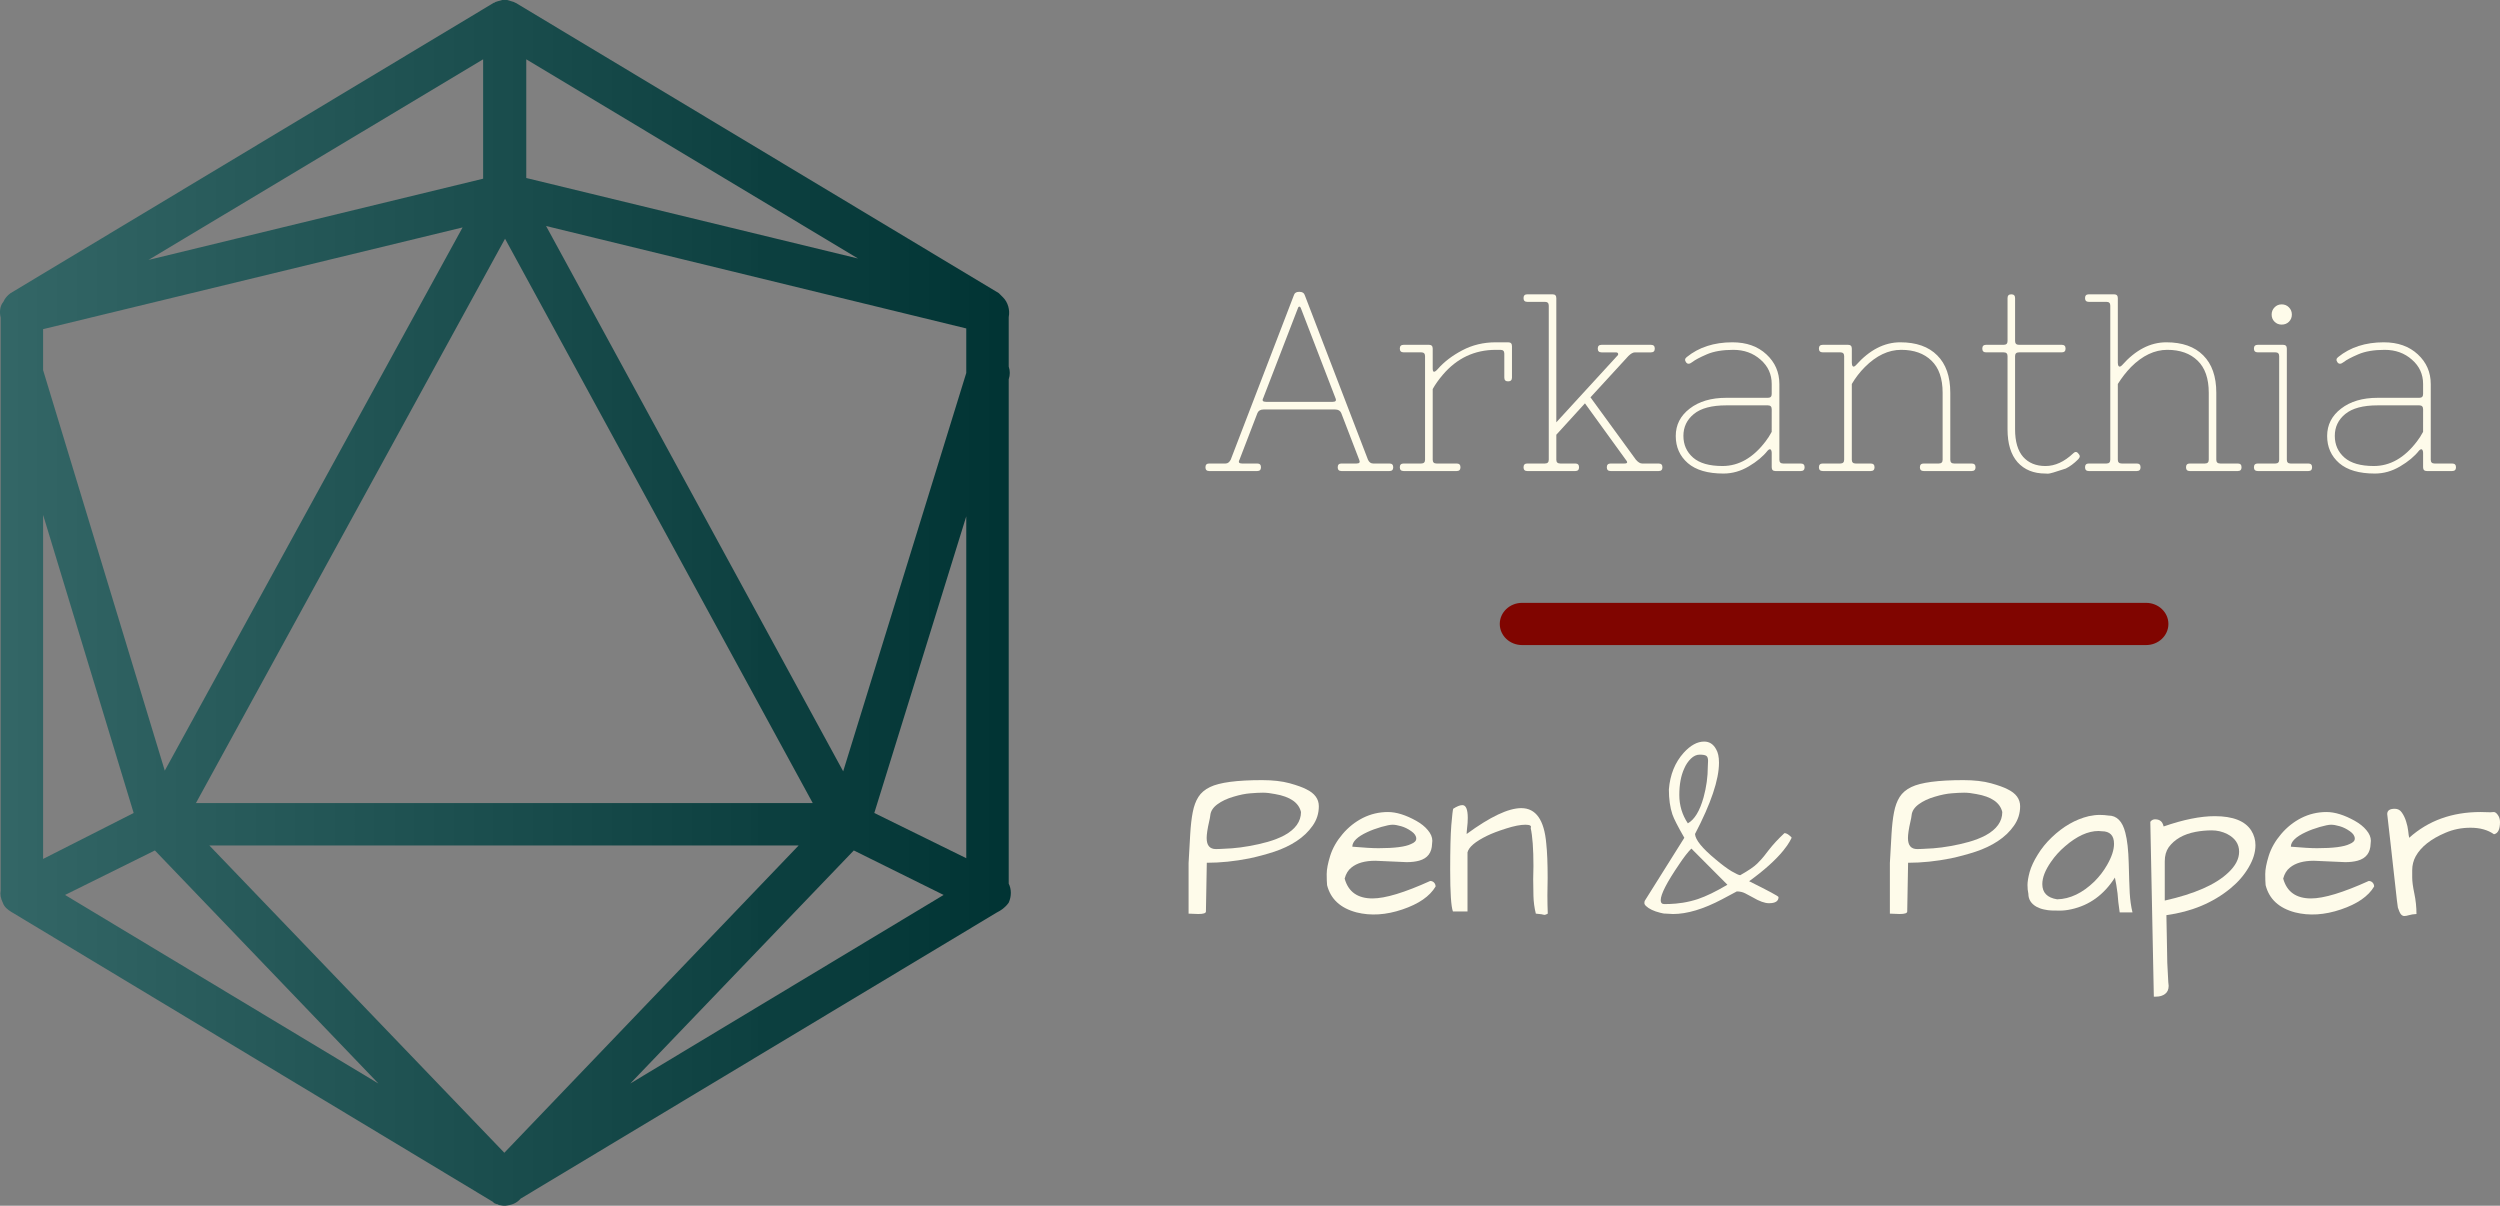 <?xml version="1.0" encoding="UTF-8" standalone="no"?>
<svg
   width="414.689"
   zoomAndPan="magnify"
   viewBox="0 0 311.017 150"
   height="200"
   preserveAspectRatio="xMidYMid meet"
   version="1.0"
   id="svg316"
   sodipodi:docname="full_logo_dark_mode.svg"
   inkscape:version="1.1.2 (0a00cf5339, 2022-02-04)"
   xmlns:inkscape="http://www.inkscape.org/namespaces/inkscape"
   xmlns:sodipodi="http://sodipodi.sourceforge.net/DTD/sodipodi-0.dtd"
   xmlns="http://www.w3.org/2000/svg"
   xmlns:svg="http://www.w3.org/2000/svg">
  <rect x="0" y="0" width="311.017" height="150" fill="#808080" stroke="none"/>
  <sodipodi:namedview
     id="namedview318"
     pagecolor="#ffffff"
     bordercolor="#999999"
     borderopacity="1"
     inkscape:pageshadow="0"
     inkscape:pageopacity="0"
     inkscape:pagecheckerboard="0"
     showgrid="false"
     inkscape:zoom="0.32"
     inkscape:cx="265.625"
     inkscape:cy="175"
     inkscape:window-width="951"
     inkscape:window-height="1045"
     inkscape:window-x="5"
     inkscape:window-y="28"
     inkscape:window-maximized="1"
     inkscape:current-layer="svg316"
     fit-margin-top="0"
     fit-margin-left="0"
     fit-margin-right="0"
     fit-margin-bottom="0" />
  <defs
     id="defs144">
    <g
       id="g2" />
    <clipPath
       id="b389d67584">
      <path
         d="m 212,195.898 h 84 v 5.25 h -84 z m 0,0"
         clip-rule="nonzero"
         id="path4" />
    </clipPath>
    <clipPath
       id="05443dafa0">
      <path
         d="M 25.816,120.898 H 151.816 v 150 H 25.816 Z m 0,0"
         clip-rule="nonzero"
         id="path7" />
    </clipPath>
    <clipPath
       id="23fe9b21cd">
      <path
         d="m 88.684,270.898 h -0.086 c -0.176,0 -0.441,-0.09 -0.617,-0.09 l -0.086,-0.086 c -0.176,0 -0.352,-0.09 -0.531,-0.176 0,-0.09 -0.086,-0.09 -0.176,-0.176 L 27.348,234.344 c -0.441,-0.266 -0.883,-0.617 -1.059,-1.145 -0.262,-0.527 -0.352,-1.055 -0.262,-1.492 v -71.266 c -0.176,-0.793 -0.09,-1.496 0.352,-2.023 0.176,-0.438 0.527,-0.789 0.879,-1.051 L 87.363,121.25 c 0.09,0 0.09,0 0.18,-0.09 0.262,-0.086 0.527,-0.176 0.879,-0.262 h 0.617 c 0.262,0.086 0.613,0.176 0.879,0.262 0.086,0.09 0.086,0.09 0.176,0.09 l 60.105,36.117 c 0.176,0.176 0.352,0.352 0.527,0.527 0.617,0.613 0.883,1.578 0.707,2.457 v 6.152 c 0.176,0.527 0.176,1.055 0,1.582 v 62.742 c 0.352,0.703 0.352,1.582 0,2.371 -0.441,0.617 -0.969,0.969 -1.496,1.23 l -59.227,35.59 c -0.531,0.613 -1.145,0.789 -1.852,0.879 z M 86.047,143.129 v -14.852 l -41.629,24.957 z m 5.367,-14.852 v 14.766 L 132.688,153.059 Z M 88.684,264.309 125.297,226.082 H 51.988 Z m 43.477,-37.609 -27.809,28.996 38.984,-23.461 z m -59.141,28.996 -27.809,-28.996 -11.176,5.535 z m 57.82,-38.84 15.312,-49.559 v -5.539 L 93.879,149.016 Z m 15.312,-31.723 -11.441,36.906 11.441,5.625 z M 42.57,222.039 31.305,184.957 v 42.797 z m -11.266,-55.094 15.137,49.824 37.051,-67.578 -52.188,12.656 z m 95.75,53.863 -38.281,-70.211 -38.457,70.211 z m 0,0"
         clip-rule="nonzero"
         id="path10" />
    </clipPath>
    <linearGradient
       x1="138"
       gradientTransform="matrix(0.088,0,0,0.088,13.705,120.898)"
       y1="853.335"
       x2="1569"
       gradientUnits="userSpaceOnUse"
       y2="853.335"
       id="474cfb4da2">
      <stop
         stop-opacity="1"
         stop-color="rgb(20%, 39.999%, 39.999%)"
         offset="0"
         id="stop13" />
      <stop
         stop-opacity="1"
         stop-color="rgb(19.85%, 39.85%, 39.85%)"
         offset="0.016"
         id="stop15" />
      <stop
         stop-opacity="1"
         stop-color="rgb(19.543%, 39.543%, 39.543%)"
         offset="0.031"
         id="stop17" />
      <stop
         stop-opacity="1"
         stop-color="rgb(19.231%, 39.23%, 39.23%)"
         offset="0.047"
         id="stop19" />
      <stop
         stop-opacity="1"
         stop-color="rgb(18.916%, 38.918%, 38.918%)"
         offset="0.062"
         id="stop21" />
      <stop
         stop-opacity="1"
         stop-color="rgb(18.604%, 38.603%, 38.603%)"
         offset="0.078"
         id="stop23" />
      <stop
         stop-opacity="1"
         stop-color="rgb(18.291%, 38.29%, 38.29%)"
         offset="0.094"
         id="stop25" />
      <stop
         stop-opacity="1"
         stop-color="rgb(17.978%, 37.978%, 37.978%)"
         offset="0.109"
         id="stop27" />
      <stop
         stop-opacity="1"
         stop-color="rgb(17.665%, 37.665%, 37.665%)"
         offset="0.125"
         id="stop29" />
      <stop
         stop-opacity="1"
         stop-color="rgb(17.352%, 37.352%, 37.352%)"
         offset="0.141"
         id="stop31" />
      <stop
         stop-opacity="1"
         stop-color="rgb(17.039%, 37.039%, 37.039%)"
         offset="0.156"
         id="stop33" />
      <stop
         stop-opacity="1"
         stop-color="rgb(16.725%, 36.726%, 36.726%)"
         offset="0.172"
         id="stop35" />
      <stop
         stop-opacity="1"
         stop-color="rgb(16.412%, 36.414%, 36.414%)"
         offset="0.188"
         id="stop37" />
      <stop
         stop-opacity="1"
         stop-color="rgb(16.1%, 36.099%, 36.099%)"
         offset="0.203"
         id="stop39" />
      <stop
         stop-opacity="1"
         stop-color="rgb(15.787%, 35.786%, 35.786%)"
         offset="0.219"
         id="stop41" />
      <stop
         stop-opacity="1"
         stop-color="rgb(15.474%, 35.474%, 35.474%)"
         offset="0.234"
         id="stop43" />
      <stop
         stop-opacity="1"
         stop-color="rgb(15.161%, 35.161%, 35.161%)"
         offset="0.25"
         id="stop45" />
      <stop
         stop-opacity="1"
         stop-color="rgb(14.848%, 34.848%, 34.848%)"
         offset="0.266"
         id="stop47" />
      <stop
         stop-opacity="1"
         stop-color="rgb(14.536%, 34.535%, 34.535%)"
         offset="0.281"
         id="stop49" />
      <stop
         stop-opacity="1"
         stop-color="rgb(14.221%, 34.222%, 34.222%)"
         offset="0.297"
         id="stop51" />
      <stop
         stop-opacity="1"
         stop-color="rgb(13.908%, 33.908%, 33.908%)"
         offset="0.312"
         id="stop53" />
      <stop
         stop-opacity="1"
         stop-color="rgb(13.596%, 33.595%, 33.595%)"
         offset="0.328"
         id="stop55" />
      <stop
         stop-opacity="1"
         stop-color="rgb(13.283%, 33.282%, 33.282%)"
         offset="0.344"
         id="stop57" />
      <stop
         stop-opacity="1"
         stop-color="rgb(12.97%, 32.97%, 32.97%)"
         offset="0.359"
         id="stop59" />
      <stop
         stop-opacity="1"
         stop-color="rgb(12.657%, 32.657%, 32.657%)"
         offset="0.375"
         id="stop61" />
      <stop
         stop-opacity="1"
         stop-color="rgb(12.344%, 32.344%, 32.344%)"
         offset="0.391"
         id="stop63" />
      <stop
         stop-opacity="1"
         stop-color="rgb(12.03%, 32.031%, 32.031%)"
         offset="0.406"
         id="stop65" />
      <stop
         stop-opacity="1"
         stop-color="rgb(11.717%, 31.718%, 31.718%)"
         offset="0.422"
         id="stop67" />
      <stop
         stop-opacity="1"
         stop-color="rgb(11.404%, 31.404%, 31.404%)"
         offset="0.438"
         id="stop69" />
      <stop
         stop-opacity="1"
         stop-color="rgb(11.092%, 31.091%, 31.091%)"
         offset="0.453"
         id="stop71" />
      <stop
         stop-opacity="1"
         stop-color="rgb(10.779%, 30.779%, 30.779%)"
         offset="0.469"
         id="stop73" />
      <stop
         stop-opacity="1"
         stop-color="rgb(10.466%, 30.466%, 30.466%)"
         offset="0.484"
         id="stop75" />
      <stop
         stop-opacity="1"
         stop-color="rgb(10.153%, 30.153%, 30.153%)"
         offset="0.5"
         id="stop77" />
      <stop
         stop-opacity="1"
         stop-color="rgb(9.84%, 29.84%, 29.84%)"
         offset="0.516"
         id="stop79" />
      <stop
         stop-opacity="1"
         stop-color="rgb(9.526%, 29.527%, 29.527%)"
         offset="0.531"
         id="stop81" />
      <stop
         stop-opacity="1"
         stop-color="rgb(9.213%, 29.213%, 29.213%)"
         offset="0.547"
         id="stop83" />
      <stop
         stop-opacity="1"
         stop-color="rgb(8.9%, 28.9%, 28.9%)"
         offset="0.562"
         id="stop85" />
      <stop
         stop-opacity="1"
         stop-color="rgb(8.588%, 28.587%, 28.587%)"
         offset="0.578"
         id="stop87" />
      <stop
         stop-opacity="1"
         stop-color="rgb(8.275%, 28.275%, 28.275%)"
         offset="0.594"
         id="stop89" />
      <stop
         stop-opacity="1"
         stop-color="rgb(7.962%, 27.962%, 27.962%)"
         offset="0.609"
         id="stop91" />
      <stop
         stop-opacity="1"
         stop-color="rgb(7.649%, 27.649%, 27.649%)"
         offset="0.625"
         id="stop93" />
      <stop
         stop-opacity="1"
         stop-color="rgb(7.335%, 27.336%, 27.336%)"
         offset="0.641"
         id="stop95" />
      <stop
         stop-opacity="1"
         stop-color="rgb(7.022%, 27.023%, 27.023%)"
         offset="0.656"
         id="stop97" />
      <stop
         stop-opacity="1"
         stop-color="rgb(6.709%, 26.709%, 26.709%)"
         offset="0.672"
         id="stop99" />
      <stop
         stop-opacity="1"
         stop-color="rgb(6.396%, 26.396%, 26.396%)"
         offset="0.688"
         id="stop101" />
      <stop
         stop-opacity="1"
         stop-color="rgb(6.084%, 26.083%, 26.083%)"
         offset="0.703"
         id="stop103" />
      <stop
         stop-opacity="1"
         stop-color="rgb(5.771%, 25.771%, 25.771%)"
         offset="0.719"
         id="stop105" />
      <stop
         stop-opacity="1"
         stop-color="rgb(5.458%, 25.458%, 25.458%)"
         offset="0.734"
         id="stop107" />
      <stop
         stop-opacity="1"
         stop-color="rgb(5.145%, 25.145%, 25.145%)"
         offset="0.75"
         id="stop109" />
      <stop
         stop-opacity="1"
         stop-color="rgb(4.831%, 24.832%, 24.832%)"
         offset="0.75"
         id="stop111" />
      <stop
         stop-opacity="1"
         stop-color="rgb(4.518%, 24.518%, 24.518%)"
         offset="0.781"
         id="stop113" />
      <stop
         stop-opacity="1"
         stop-color="rgb(4.205%, 24.205%, 24.205%)"
         offset="0.797"
         id="stop115" />
      <stop
         stop-opacity="1"
         stop-color="rgb(3.893%, 23.892%, 23.892%)"
         offset="0.812"
         id="stop117" />
      <stop
         stop-opacity="1"
         stop-color="rgb(3.58%, 23.579%, 23.579%)"
         offset="0.828"
         id="stop119" />
      <stop
         stop-opacity="1"
         stop-color="rgb(3.267%, 23.267%, 23.267%)"
         offset="0.844"
         id="stop121" />
      <stop
         stop-opacity="1"
         stop-color="rgb(2.954%, 22.954%, 22.954%)"
         offset="0.859"
         id="stop123" />
      <stop
         stop-opacity="1"
         stop-color="rgb(2.64%, 22.641%, 22.641%)"
         offset="0.875"
         id="stop125" />
      <stop
         stop-opacity="1"
         stop-color="rgb(2.327%, 22.328%, 22.328%)"
         offset="0.891"
         id="stop127" />
      <stop
         stop-opacity="1"
         stop-color="rgb(2.014%, 22.014%, 22.014%)"
         offset="0.906"
         id="stop129" />
      <stop
         stop-opacity="1"
         stop-color="rgb(1.701%, 21.701%, 21.701%)"
         offset="0.922"
         id="stop131" />
      <stop
         stop-opacity="1"
         stop-color="rgb(1.389%, 21.388%, 21.388%)"
         offset="0.938"
         id="stop133" />
      <stop
         stop-opacity="1"
         stop-color="rgb(1.076%, 21.075%, 21.075%)"
         offset="0.953"
         id="stop135" />
      <stop
         stop-opacity="1"
         stop-color="rgb(0.763%, 20.763%, 20.763%)"
         offset="0.969"
         id="stop137" />
      <stop
         stop-opacity="1"
         stop-color="rgb(0.45%, 20.45%, 20.45%)"
         offset="0.984"
         id="stop139" />
      <stop
         stop-opacity="1"
         stop-color="rgb(0.146%, 20.146%, 20.146%)"
         offset="1"
         id="stop141" />
    </linearGradient>
  </defs>
  <g
     clip-path="url(#b389d67584)"
     id="g152"
     transform="translate(-25.942,-120.898)">
    <path
       fill="#800500"
       d="m 292.934,195.898 h -77.637 c -1.531,0 -2.773,1.176 -2.773,2.625 0,1.449 1.242,2.625 2.773,2.625 h 77.637 c 1.531,0 2.773,-1.176 2.773,-2.625 0,-1.449 -1.242,-2.625 -2.773,-2.625 z m 0,0"
       fill-opacity="1"
       fill-rule="nonzero"
       id="path150" />
  </g>
  <g
     id="g5609"
     transform="translate(-25.942,-120.898)"
     style="fill:#fefbea;fill-opacity:1">
    <g
       fill="#000000"
       fill-opacity="1"
       id="g166"
       style="fill:#fefbea;fill-opacity:1">
      <g
         transform="translate(176.221,179.499)"
         id="g164"
         style="fill:#fefbea;fill-opacity:1">
        <g
           id="g162"
           style="fill:#fefbea;fill-opacity:1">
          <path
             d="m 11.562,-20.25 c -0.043,-0.133 -0.105,-0.203 -0.188,-0.203 -0.086,0 -0.148,0.07 -0.188,0.203 L 6.875,-9.078 c -0.168,0.312 -0.055,0.469 0.344,0.469 h 8.297 c 0.375,0 0.488,-0.156 0.344,-0.469 z m 5.016,13.031 c -0.125,-0.289 -0.375,-0.438 -0.75,-0.438 H 6.906 c -0.375,0 -0.625,0.148 -0.75,0.438 l -2.234,5.812 c -0.168,0.312 -0.062,0.469 0.312,0.469 H 6.125 c 0.312,0 0.469,0.156 0.469,0.469 C 6.594,-0.156 6.438,0 6.125,0 H 0.156 c -0.312,0 -0.469,-0.156 -0.469,-0.469 0,-0.312 0.156,-0.469 0.469,-0.469 h 2.047 c 0.25,0 0.457,-0.156 0.625,-0.469 l 7.844,-20.422 c 0.082,-0.312 0.312,-0.469 0.688,-0.469 0.383,0 0.617,0.156 0.703,0.469 l 7.844,20.422 c 0.145,0.312 0.359,0.469 0.641,0.469 h 2.031 c 0.312,0 0.469,0.156 0.469,0.469 0,0.312 -0.156,0.469 -0.469,0.469 h -5.969 c -0.312,0 -0.469,-0.156 -0.469,-0.469 0,-0.312 0.156,-0.469 0.469,-0.469 H 18.5 c 0.352,0 0.457,-0.156 0.312,-0.469 z m 0,0"
             id="path160"
             style="fill:#fefbea;fill-opacity:1" />
        </g>
      </g>
    </g>
    <g
       fill="#000000"
       fill-opacity="1"
       id="g174"
       style="fill:#fefbea;fill-opacity:1">
      <g
         transform="translate(198.962,179.499)"
         id="g172"
         style="fill:#fefbea;fill-opacity:1">
        <g
           id="g170"
           style="fill:#fefbea;fill-opacity:1">
          <path
             d="m 13.062,-15.078 c -2.637,0 -4.836,1.039 -6.594,3.109 -0.5,0.586 -0.918,1.172 -1.25,1.766 v 8.797 c 0,0.312 0.156,0.469 0.469,0.469 h 2.516 c 0.312,0 0.469,0.156 0.469,0.469 C 8.672,-0.156 8.516,0 8.203,0 H 1.609 C 1.285,0 1.125,-0.156 1.125,-0.469 c 0,-0.312 0.16,-0.469 0.484,-0.469 h 2.188 c 0.312,0 0.469,-0.156 0.469,-0.469 v -12.891 c 0,-0.312 -0.156,-0.469 -0.469,-0.469 h -2.188 c -0.324,0 -0.484,-0.156 -0.484,-0.469 0,-0.312 0.16,-0.469 0.484,-0.469 H 4.75 c 0.312,0 0.469,0.156 0.469,0.469 V -12.75 c 0,0.523 0.219,0.531 0.656,0.031 0.77,-0.875 1.773,-1.641 3.016,-2.297 1.25,-0.664 2.641,-1 4.172,-1 h 1.547 c 0.312,0 0.469,0.156 0.469,0.469 V -11.625 c 0,0.312 -0.164,0.469 -0.484,0.469 -0.312,0 -0.469,-0.156 -0.469,-0.469 v -2.984 c 0,-0.312 -0.156,-0.469 -0.469,-0.469 z m 0,0"
             id="path168"
             style="fill:#fefbea;fill-opacity:1" />
        </g>
      </g>
    </g>
    <g
       fill="#000000"
       fill-opacity="1"
       id="g182"
       style="fill:#fefbea;fill-opacity:1">
      <g
         transform="translate(214.886,179.499)"
         id="g180"
         style="fill:#fefbea;fill-opacity:1">
        <g
           id="g178"
           style="fill:#fefbea;fill-opacity:1">
          <path
             d="m 1.062,-0.938 h 2.203 c 0.312,0 0.469,-0.156 0.469,-0.469 v -19.172 c 0,-0.312 -0.156,-0.469 -0.469,-0.469 H 1.062 c -0.312,0 -0.469,-0.156 -0.469,-0.469 0,-0.312 0.156,-0.469 0.469,-0.469 h 3.141 c 0.312,0 0.469,0.156 0.469,0.469 V -6.062 l 7.547,-8.234 c 0.125,-0.102 0.172,-0.207 0.141,-0.312 -0.031,-0.102 -0.133,-0.156 -0.297,-0.156 h -1.766 c -0.312,0 -0.469,-0.156 -0.469,-0.469 0,-0.312 0.156,-0.469 0.469,-0.469 h 6.156 c 0.312,0 0.469,0.156 0.469,0.469 0,0.312 -0.156,0.469 -0.469,0.469 h -2 c -0.242,0 -0.516,0.156 -0.828,0.469 l -4.703,5.125 5.656,7.766 c 0.27,0.312 0.531,0.469 0.781,0.469 h 2.047 c 0.312,0 0.469,0.156 0.469,0.469 C 17.875,-0.156 17.719,0 17.406,0 H 11.438 c -0.324,0 -0.484,-0.156 -0.484,-0.469 0,-0.312 0.16,-0.469 0.484,-0.469 h 1.719 c 0.375,0 0.426,-0.156 0.156,-0.469 l -5.078,-7.016 -3.562,3.906 v 3.109 c 0,0.312 0.16,0.469 0.484,0.469 h 1.875 C 7.344,-0.938 7.5,-0.781 7.5,-0.469 7.5,-0.156 7.344,0 7.031,0 H 1.062 C 0.75,0 0.594,-0.156 0.594,-0.469 0.594,-0.781 0.75,-0.938 1.062,-0.938 Z m 0,0"
             id="path176"
             style="fill:#fefbea;fill-opacity:1" />
        </g>
      </g>
    </g>
    <g
       fill="#000000"
       fill-opacity="1"
       id="g190"
       style="fill:#fefbea;fill-opacity:1">
      <g
         transform="translate(233.136,179.499)"
         id="g188"
         style="fill:#fefbea;fill-opacity:1">
        <g
           id="g186"
           style="fill:#fefbea;fill-opacity:1">
          <path
             d="m 13.219,-7.688 c 0,-0.32 -0.156,-0.484 -0.469,-0.484 H 7.562 c -1.812,0 -3.156,0.359 -4.031,1.078 -0.867,0.711 -1.297,1.617 -1.297,2.719 0,1.094 0.398,1.996 1.203,2.703 0.801,0.699 2.02,1.047 3.656,1.047 2.031,0 3.82,-1.023 5.375,-3.078 0.27,-0.352 0.52,-0.742 0.75,-1.172 z m -4.891,-8.328 c 1.75,0 3.16,0.5 4.234,1.5 1.07,0.992 1.609,2.219 1.609,3.688 v 9.422 c 0,0.312 0.156,0.469 0.469,0.469 h 2.188 c 0.32,0 0.484,0.156 0.484,0.469 C 17.312,-0.156 17.148,0 16.828,0 H 13.688 C 13.375,0 13.219,-0.156 13.219,-0.469 v -1.766 c 0,-0.207 -0.043,-0.352 -0.125,-0.438 -0.086,-0.082 -0.211,-0.039 -0.375,0.125 -0.562,0.719 -1.352,1.375 -2.359,1.969 -1,0.594 -2.047,0.891 -3.141,0.891 -1.949,0 -3.43,-0.43 -4.438,-1.297 -1,-0.875 -1.5,-2 -1.5,-3.375 0,-1.383 0.578,-2.52 1.734,-3.406 1.156,-0.895 2.672,-1.344 4.547,-1.344 H 12.75 c 0.312,0 0.469,-0.156 0.469,-0.469 v -1.25 c 0,-1.219 -0.465,-2.227 -1.391,-3.031 -0.918,-0.812 -2.047,-1.219 -3.391,-1.219 -1.336,0 -2.434,0.188 -3.297,0.562 C 4.285,-14.148 3.688,-13.832 3.344,-13.562 3,-13.289 2.738,-13.281 2.562,-13.531 c -0.18,-0.25 -0.152,-0.461 0.078,-0.641 1.508,-1.227 3.406,-1.844 5.688,-1.844 z m 0,0"
             id="path184"
             style="fill:#fefbea;fill-opacity:1" />
        </g>
      </g>
    </g>
    <g
       fill="#000000"
       fill-opacity="1"
       id="g198"
       style="fill:#fefbea;fill-opacity:1">
      <g
         transform="translate(251.102,179.499)"
         id="g196"
         style="fill:#fefbea;fill-opacity:1">
        <g
           id="g194"
           style="fill:#fefbea;fill-opacity:1">
          <path
             d="m 1.609,-0.938 h 2.188 c 0.312,0 0.469,-0.156 0.469,-0.469 v -12.891 c 0,-0.312 -0.156,-0.469 -0.469,-0.469 h -2.188 c -0.324,0 -0.484,-0.156 -0.484,-0.469 0,-0.312 0.16,-0.469 0.484,-0.469 H 4.75 c 0.312,0 0.469,0.156 0.469,0.469 v 1.766 c 0,0.211 0.039,0.355 0.125,0.438 0.082,0.086 0.207,0.043 0.375,-0.125 1.695,-1.906 3.539,-2.859 5.531,-2.859 1.988,0 3.52,0.543 4.594,1.625 1.082,1.074 1.625,2.625 1.625,4.656 v 8.328 c 0,0.312 0.156,0.469 0.469,0.469 h 2.188 c 0.32,0 0.484,0.156 0.484,0.469 C 20.609,-0.156 20.445,0 20.125,0 H 14.172 C 13.848,0 13.688,-0.156 13.688,-0.469 c 0,-0.312 0.16,-0.469 0.484,-0.469 h 1.875 c 0.312,0 0.469,-0.156 0.469,-0.469 v -8.328 c 0,-1.781 -0.465,-3.113 -1.391,-4 -0.918,-0.895 -2.172,-1.344 -3.766,-1.344 -1.586,0 -3.09,0.715 -4.516,2.141 -0.625,0.625 -1.168,1.328 -1.625,2.109 v 9.422 c 0,0.312 0.156,0.469 0.469,0.469 h 1.875 c 0.32,0 0.484,0.156 0.484,0.469 C 8.047,-0.156 7.883,0 7.562,0 H 1.609 C 1.285,0 1.125,-0.156 1.125,-0.469 c 0,-0.312 0.16,-0.469 0.484,-0.469 z m 0,0"
             id="path192"
             style="fill:#fefbea;fill-opacity:1" />
        </g>
      </g>
    </g>
    <g
       fill="#000000"
       fill-opacity="1"
       id="g206"
       style="fill:#fefbea;fill-opacity:1">
      <g
         transform="translate(272.084,179.499)"
         id="g204"
         style="fill:#fefbea;fill-opacity:1">
        <g
           id="g202"
           style="fill:#fefbea;fill-opacity:1">
          <path
             d="m 11.781,-2.203 c 0.207,-0.207 0.395,-0.227 0.562,-0.062 0.164,0.168 0.25,0.305 0.25,0.406 0.02,0.105 -0.055,0.246 -0.219,0.422 -0.5,0.5 -1.008,0.875 -1.516,1.125 C 9.566,0.125 8.828,0.336 8.641,0.328 8.453,0.316 8.348,0.312 8.328,0.312 c -1.469,0 -2.625,-0.469 -3.469,-1.406 -0.836,-0.945 -1.25,-2.312 -1.25,-4.094 v -9.109 c 0,-0.312 -0.156,-0.469 -0.469,-0.469 H 0.938 c -0.312,0 -0.469,-0.156 -0.469,-0.469 0,-0.312 0.156,-0.469 0.469,-0.469 h 2.203 c 0.312,0 0.469,-0.156 0.469,-0.469 v -5.344 c 0,-0.312 0.156,-0.469 0.469,-0.469 0.312,0 0.469,0.156 0.469,0.469 v 5.344 c 0,0.312 0.16,0.469 0.484,0.469 h 5.328 c 0.312,0 0.469,0.156 0.469,0.469 0,0.312 -0.156,0.469 -0.469,0.469 H 5.031 c -0.324,0 -0.484,0.156 -0.484,0.469 V -5.188 c 0,1.512 0.332,2.652 1,3.422 0.676,0.762 1.602,1.141 2.781,1.141 1.188,0 2.336,-0.523 3.453,-1.578 z m 0,0"
             id="path200"
             style="fill:#fefbea;fill-opacity:1" />
        </g>
      </g>
    </g>
    <g
       fill="#000000"
       fill-opacity="1"
       id="g214"
       style="fill:#fefbea;fill-opacity:1">
      <g
         transform="translate(284.742,179.499)"
         id="g212"
         style="fill:#fefbea;fill-opacity:1">
        <g
           id="g210"
           style="fill:#fefbea;fill-opacity:1">
          <path
             d="m 1.062,-0.938 h 2.203 c 0.312,0 0.469,-0.156 0.469,-0.469 v -19.172 c 0,-0.312 -0.156,-0.469 -0.469,-0.469 H 1.062 c -0.312,0 -0.469,-0.156 -0.469,-0.469 0,-0.312 0.156,-0.469 0.469,-0.469 h 3.141 c 0.312,0 0.469,0.156 0.469,0.469 v 8.047 c 0,0.211 0.039,0.355 0.125,0.438 0.094,0.086 0.223,0.043 0.391,-0.125 1.688,-1.906 3.523,-2.859 5.516,-2.859 1.988,0 3.52,0.543 4.594,1.625 1.082,1.074 1.625,2.625 1.625,4.656 v 8.328 c 0,0.312 0.16,0.469 0.484,0.469 h 2.188 c 0.312,0 0.469,0.156 0.469,0.469 C 20.062,-0.156 19.906,0 19.594,0 H 13.625 c -0.312,0 -0.469,-0.156 -0.469,-0.469 0,-0.312 0.156,-0.469 0.469,-0.469 h 1.891 c 0.312,0 0.469,-0.156 0.469,-0.469 v -8.328 c 0,-1.781 -0.465,-3.113 -1.391,-4 -0.918,-0.895 -2.172,-1.344 -3.766,-1.344 -1.586,0 -3.09,0.715 -4.516,2.141 -0.605,0.625 -1.152,1.328 -1.641,2.109 v 9.422 c 0,0.312 0.16,0.469 0.484,0.469 h 1.875 C 7.344,-0.938 7.5,-0.781 7.5,-0.469 7.5,-0.156 7.344,0 7.031,0 H 1.062 C 0.75,0 0.594,-0.156 0.594,-0.469 0.594,-0.781 0.75,-0.938 1.062,-0.938 Z m 0,0"
             id="path208"
             style="fill:#fefbea;fill-opacity:1" />
        </g>
      </g>
    </g>
    <g
       fill="#000000"
       fill-opacity="1"
       id="g222"
       style="fill:#fefbea;fill-opacity:1">
      <g
         transform="translate(305.19,179.499)"
         id="g220"
         style="fill:#fefbea;fill-opacity:1">
        <g
           id="g218"
           style="fill:#fefbea;fill-opacity:1">
          <path
             d="M 1.641,0 C 1.316,0 1.156,-0.156 1.156,-0.469 c 0,-0.312 0.16,-0.469 0.484,-0.469 h 2.188 c 0.312,0 0.469,-0.156 0.469,-0.469 v -12.891 c 0,-0.312 -0.156,-0.469 -0.469,-0.469 h -2.188 c -0.324,0 -0.484,-0.156 -0.484,-0.469 0,-0.312 0.16,-0.469 0.484,-0.469 H 4.781 c 0.312,0 0.469,0.156 0.469,0.469 V -1.406 c 0,0.312 0.156,0.469 0.469,0.469 h 2.203 c 0.312,0 0.469,0.156 0.469,0.469 C 8.391,-0.156 8.234,0 7.922,0 Z M 3.719,-18.578 c -0.242,-0.238 -0.359,-0.535 -0.359,-0.891 0,-0.352 0.117,-0.648 0.359,-0.891 0.238,-0.25 0.535,-0.375 0.891,-0.375 0.363,0 0.664,0.125 0.906,0.375 0.238,0.242 0.359,0.539 0.359,0.891 0,0.355 -0.121,0.652 -0.359,0.891 -0.242,0.242 -0.543,0.359 -0.906,0.359 -0.355,0 -0.652,-0.117 -0.891,-0.359 z m 0,0"
             id="path216"
             style="fill:#fefbea;fill-opacity:1" />
        </g>
      </g>
    </g>
    <g
       fill="#000000"
       fill-opacity="1"
       id="g230"
       style="fill:#fefbea;fill-opacity:1">
      <g
         transform="translate(314.173,179.499)"
         id="g228"
         style="fill:#fefbea;fill-opacity:1">
        <g
           id="g226"
           style="fill:#fefbea;fill-opacity:1">
          <path
             d="m 13.219,-7.688 c 0,-0.32 -0.156,-0.484 -0.469,-0.484 H 7.562 c -1.812,0 -3.156,0.359 -4.031,1.078 -0.867,0.711 -1.297,1.617 -1.297,2.719 0,1.094 0.398,1.996 1.203,2.703 0.801,0.699 2.02,1.047 3.656,1.047 2.031,0 3.82,-1.023 5.375,-3.078 0.27,-0.352 0.52,-0.742 0.75,-1.172 z m -4.891,-8.328 c 1.75,0 3.16,0.5 4.234,1.5 1.07,0.992 1.609,2.219 1.609,3.688 v 9.422 c 0,0.312 0.156,0.469 0.469,0.469 h 2.188 c 0.32,0 0.484,0.156 0.484,0.469 C 17.312,-0.156 17.148,0 16.828,0 H 13.688 C 13.375,0 13.219,-0.156 13.219,-0.469 v -1.766 c 0,-0.207 -0.043,-0.352 -0.125,-0.438 -0.086,-0.082 -0.211,-0.039 -0.375,0.125 -0.562,0.719 -1.352,1.375 -2.359,1.969 -1,0.594 -2.047,0.891 -3.141,0.891 -1.949,0 -3.43,-0.43 -4.438,-1.297 -1,-0.875 -1.5,-2 -1.5,-3.375 0,-1.383 0.578,-2.52 1.734,-3.406 1.156,-0.895 2.672,-1.344 4.547,-1.344 H 12.75 c 0.312,0 0.469,-0.156 0.469,-0.469 v -1.25 c 0,-1.219 -0.465,-2.227 -1.391,-3.031 -0.918,-0.812 -2.047,-1.219 -3.391,-1.219 -1.336,0 -2.434,0.188 -3.297,0.562 C 4.285,-14.148 3.688,-13.832 3.344,-13.562 3,-13.289 2.738,-13.281 2.562,-13.531 c -0.18,-0.25 -0.152,-0.461 0.078,-0.641 1.508,-1.227 3.406,-1.844 5.688,-1.844 z m 0,0"
             id="path224"
             style="fill:#fefbea;fill-opacity:1" />
        </g>
      </g>
    </g>
  </g>
  <g
     clip-path="url(#23fe9b21cd)"
     id="g156"
     style="display:inline"
     inkscape:export-filename="/home/moritz/g156.png"
     inkscape:export-xdpi="250"
     inkscape:export-ydpi="250"
     transform="matrix(1,0,0,1,-25.942,-120.898)">
    <path
       fill="url(#474cfb4da2)"
       d="m 25.852,120.898 v 150 H 151.785 v -150 z m 0,0"
       fill-rule="nonzero"
       id="path154"
       style="display:inline;fill:url(#474cfb4da2)" />
  </g>
  <g
     fill="#000000"
     fill-opacity="1"
     id="g260"
     style="display:none"
     transform="translate(-25.942,-120.898)">
    <g
       transform="translate(219.283,234.56)"
       id="g258"
       style="display:inline">
      <g
         id="g256"
         style="display:inline" />
    </g>
  </g>
  <g
     fill="#000000"
     fill-opacity="1"
     id="g274"
     style="display:none"
     transform="translate(-25.942,-120.898)">
    <g
       transform="translate(248.933,234.56)"
       id="g272">
      <g
         id="g270" />
    </g>
  </g>
  <g
     id="g5647"
     transform="translate(-25.942,-120.898)"
     style="fill:#fefbea;fill-opacity:1">
    <g
       fill="#000000"
       fill-opacity="1"
       id="g238"
       style="fill:#fefbea;fill-opacity:1">
      <g
         transform="translate(172.779,234.56)"
         id="g236"
         style="fill:#fefbea;fill-opacity:1">
        <g
           id="g234"
           style="fill:#fefbea;fill-opacity:1">
          <path
             d="M 2.25,0.047 1.031,0 v -6.297 c 0.082,-1.352 0.148,-2.551 0.203,-3.594 0.062,-1.051 0.164,-1.957 0.312,-2.719 0.145,-0.758 0.379,-1.395 0.703,-1.906 0.32,-0.508 0.805,-0.922 1.453,-1.234 1.176,-0.57 3.332,-0.859 6.469,-0.859 1.352,0 2.5,0.133 3.438,0.391 0.938,0.262 1.629,0.512 2.078,0.75 1.031,0.5 1.547,1.203 1.547,2.109 0,0.898 -0.262,1.711 -0.781,2.438 -0.512,0.73 -1.18,1.367 -2,1.906 -0.812,0.531 -1.734,0.969 -2.766,1.312 -1.031,0.336 -2.059,0.609 -3.078,0.828 -1.844,0.367 -3.617,0.547 -5.312,0.547 l -0.109,6.062 c 0,0.211 -0.312,0.312 -0.938,0.312 z m 1.031,-9.438 c 0,0.906 0.383,1.359 1.156,1.359 0.102,0 0.289,-0.004 0.562,-0.016 0.27,-0.008 0.742,-0.035 1.422,-0.078 0.676,-0.051 1.395,-0.145 2.156,-0.281 0.758,-0.133 1.52,-0.305 2.281,-0.516 0.77,-0.219 1.461,-0.488 2.078,-0.812 1.383,-0.758 2.078,-1.727 2.078,-2.906 -0.273,-1.164 -1.344,-1.91 -3.219,-2.234 -0.562,-0.113 -1.07,-0.172 -1.516,-0.172 -0.438,0 -0.961,0.027 -1.562,0.078 -0.605,0.043 -1.305,0.184 -2.094,0.422 -0.793,0.23 -1.461,0.543 -2,0.938 -0.543,0.398 -0.84,0.855 -0.891,1.375 -0.023,0.219 -0.07,0.477 -0.141,0.766 -0.211,0.918 -0.312,1.609 -0.312,2.078 z m 0,0"
             id="path232"
             style="fill:#fefbea;fill-opacity:1" />
        </g>
      </g>
    </g>
    <g
       fill="#000000"
       fill-opacity="1"
       id="g246"
       style="fill:#fefbea;fill-opacity:1">
      <g
         transform="translate(190.445,234.56)"
         id="g244"
         style="fill:#fefbea;fill-opacity:1">
        <g
           id="g242"
           style="fill:#fefbea;fill-opacity:1">
          <path
             d="m 6.25,-1.891 c 1.582,0 3.973,-0.723 7.172,-2.172 0.195,0 0.359,0.07 0.484,0.203 0.125,0.137 0.188,0.297 0.188,0.484 C 13.375,-2.156 11.992,-1.203 9.953,-0.516 7.922,0.172 6.02,0.289 4.25,-0.156 2.25,-0.688 1.031,-1.816 0.594,-3.547 c -0.031,-0.344 -0.047,-0.801 -0.047,-1.375 0,-0.582 0.145,-1.344 0.438,-2.281 0.301,-0.945 0.812,-1.844 1.531,-2.688 0.719,-0.852 1.562,-1.523 2.531,-2.016 0.977,-0.488 2.02,-0.734 3.125,-0.734 1.039,0 2.211,0.367 3.516,1.094 0.613,0.344 1.098,0.734 1.453,1.172 0.363,0.43 0.547,0.867 0.547,1.312 0,0.125 -0.012,0.25 -0.031,0.375 -0.031,1.105 -0.562,1.805 -1.594,2.094 -0.449,0.125 -0.969,0.188 -1.562,0.188 L 6.594,-6.578 c -1.293,0 -2.281,0.281 -2.969,0.844 -0.398,0.305 -0.68,0.762 -0.844,1.375 0.457,1.648 1.613,2.469 3.469,2.469 z M 11.078,-10.25 C 10.672,-10.539 10.25,-10.75 9.812,-10.875 9.383,-11 9.023,-11.062 8.734,-11.062 c -0.281,0 -0.75,0.094 -1.406,0.281 -0.648,0.188 -1.227,0.402 -1.734,0.641 -1.242,0.574 -1.859,1.18 -1.859,1.812 1.438,0.125 2.52,0.188 3.25,0.188 2,0 3.348,-0.172 4.047,-0.516 0.438,-0.176 0.656,-0.398 0.656,-0.672 0,-0.332 -0.203,-0.641 -0.609,-0.922 z m 0,0"
             id="path240"
             style="fill:#fefbea;fill-opacity:1" />
        </g>
      </g>
    </g>
    <g
       fill="#000000"
       fill-opacity="1"
       id="g254"
       style="fill:#fefbea;fill-opacity:1">
      <g
         transform="translate(205.432,234.56)"
         id="g252"
         style="fill:#fefbea;fill-opacity:1">
        <g
           id="g250"
           style="fill:#fefbea;fill-opacity:1">
          <path
             d="m 11.281,-5.922 c 0,-2.145 -0.117,-3.723 -0.344,-4.734 0.133,-0.27 -0.086,-0.406 -0.656,-0.406 -0.617,0 -1.414,0.156 -2.391,0.469 -0.969,0.305 -1.762,0.605 -2.375,0.906 -1.461,0.711 -2.273,1.398 -2.438,2.062 v 7.359 h -1.812 C 1.035,-0.879 0.922,-2.602 0.922,-5.438 0.922,-7.957 0.969,-9.812 1.062,-11 1.164,-12.195 1.242,-12.879 1.297,-13.047 1.766,-13.348 2.145,-13.5 2.438,-13.5 c 0.445,0 0.672,0.531 0.672,1.594 0,0.418 -0.027,0.82 -0.078,1.203 -0.043,0.387 -0.062,0.652 -0.062,0.797 2.926,-2.145 5.191,-3.219 6.797,-3.219 1.82,0 2.859,1.469 3.109,4.406 0.113,1.031 0.172,2.461 0.172,4.281 l -0.031,2.141 c 0,0.793 0.016,1.559 0.047,2.297 -0.18,0.102 -0.32,0.156 -0.422,0.156 C 12.578,0.145 12.457,0.117 12.281,0.078 12.102,0.047 11.867,0.02 11.578,0 11.398,-0.719 11.301,-1.453 11.281,-2.203 11.258,-2.953 11.25,-3.645 11.25,-4.281 Z m 0,0"
             id="path248"
             style="fill:#fefbea;fill-opacity:1" />
        </g>
      </g>
    </g>
    <g
       fill="#000000"
       fill-opacity="1"
       id="g268"
       style="fill:#fefbea;fill-opacity:1">
      <g
         transform="translate(230.375,234.56)"
         id="g266"
         style="fill:#fefbea;fill-opacity:1">
        <g
           id="g264"
           style="fill:#fefbea;fill-opacity:1">
          <path
             d="m 16.828,-2.062 c 0,0.512 -0.398,0.766 -1.188,0.766 -0.523,0 -1.199,-0.242 -2.031,-0.734 -0.312,-0.176 -0.625,-0.344 -0.938,-0.5 -0.312,-0.156 -0.656,-0.234 -1.031,-0.234 -0.562,0.293 -1.18,0.621 -1.844,0.984 -2.312,1.219 -4.344,1.828 -6.094,1.828 L 2.844,0 C 2.82,0 2.77,0 2.688,0 2.602,0 2.41,-0.035 2.109,-0.109 1.316,-0.305 0.723,-0.586 0.328,-0.953 c -0.125,-0.125 -0.188,-0.242 -0.188,-0.359 0,-0.113 0.016,-0.207 0.047,-0.281 L 5.109,-9.438 c -0.793,-1.375 -1.289,-2.344 -1.484,-2.906 -0.293,-0.875 -0.438,-1.91 -0.438,-3.109 0.145,-1.832 0.758,-3.352 1.844,-4.562 0.844,-0.926 1.691,-1.391 2.547,-1.391 0.645,0 1.141,0.32 1.484,0.953 0.238,0.398 0.359,0.953 0.359,1.672 0,2.117 -0.996,5.074 -2.984,8.875 0.051,0.73 0.898,1.777 2.547,3.141 0.789,0.668 1.461,1.168 2.016,1.5 0.562,0.324 0.914,0.484 1.062,0.484 1.031,-0.582 1.734,-1.062 2.109,-1.438 0.383,-0.383 0.664,-0.691 0.844,-0.922 0.176,-0.238 0.375,-0.492 0.594,-0.766 0.539,-0.695 1.191,-1.398 1.953,-2.109 0.176,0 0.375,0.09 0.594,0.266 0.219,0.168 0.316,0.277 0.297,0.328 -0.023,0.043 -0.105,0.199 -0.25,0.469 -0.148,0.273 -0.406,0.641 -0.781,1.109 -0.969,1.188 -2.387,2.461 -4.25,3.812 2.438,1.211 3.656,1.867 3.656,1.969 z m -14.656,0.391 c 0,0.324 0.148,0.484 0.453,0.484 0.051,0 0.289,-0.004 0.719,-0.016 0.426,-0.008 0.957,-0.062 1.594,-0.156 C 5.57,-1.461 6.191,-1.613 6.797,-1.812 7.816,-2.156 9.039,-2.75 10.469,-3.594 l -4.484,-4.5 c -0.438,0.438 -0.945,1.09 -1.516,1.953 -1.531,2.242 -2.297,3.73 -2.297,4.469 z m 3.375,-9.562 c 0.832,-0.469 1.484,-1.539 1.953,-3.219 0.352,-1.281 0.531,-2.566 0.531,-3.859 l 0.031,-0.703 c 0,-0.32 -0.078,-0.531 -0.234,-0.625 -0.148,-0.094 -0.418,-0.141 -0.812,-0.141 -0.387,0 -0.75,0.168 -1.094,0.5 -0.344,0.336 -0.621,0.746 -0.828,1.234 -0.406,0.887 -0.609,1.98 -0.609,3.281 0,1.293 0.352,2.469 1.062,3.531 z m 0,0"
             id="path262"
             style="fill:#fefbea;fill-opacity:1" />
        </g>
      </g>
    </g>
    <g
       fill="#000000"
       fill-opacity="1"
       id="g282"
       style="fill:#fefbea;fill-opacity:1">
      <g
         transform="translate(260.025,234.56)"
         id="g280"
         style="fill:#fefbea;fill-opacity:1">
        <g
           id="g278"
           style="fill:#fefbea;fill-opacity:1">
          <path
             d="M 2.25,0.047 1.031,0 v -6.297 c 0.082,-1.352 0.148,-2.551 0.203,-3.594 0.062,-1.051 0.164,-1.957 0.312,-2.719 0.145,-0.758 0.379,-1.395 0.703,-1.906 0.32,-0.508 0.805,-0.922 1.453,-1.234 1.176,-0.57 3.332,-0.859 6.469,-0.859 1.352,0 2.5,0.133 3.438,0.391 0.938,0.262 1.629,0.512 2.078,0.75 1.031,0.5 1.547,1.203 1.547,2.109 0,0.898 -0.262,1.711 -0.781,2.438 -0.512,0.73 -1.18,1.367 -2,1.906 -0.812,0.531 -1.734,0.969 -2.766,1.312 -1.031,0.336 -2.059,0.609 -3.078,0.828 -1.844,0.367 -3.617,0.547 -5.312,0.547 l -0.109,6.062 c 0,0.211 -0.312,0.312 -0.938,0.312 z m 1.031,-9.438 c 0,0.906 0.383,1.359 1.156,1.359 0.102,0 0.289,-0.004 0.562,-0.016 0.27,-0.008 0.742,-0.035 1.422,-0.078 0.676,-0.051 1.395,-0.145 2.156,-0.281 0.758,-0.133 1.52,-0.305 2.281,-0.516 0.77,-0.219 1.461,-0.488 2.078,-0.812 1.383,-0.758 2.078,-1.727 2.078,-2.906 -0.273,-1.164 -1.344,-1.91 -3.219,-2.234 -0.562,-0.113 -1.07,-0.172 -1.516,-0.172 -0.438,0 -0.961,0.027 -1.562,0.078 -0.605,0.043 -1.305,0.184 -2.094,0.422 -0.793,0.23 -1.461,0.543 -2,0.938 -0.543,0.398 -0.84,0.855 -0.891,1.375 -0.023,0.219 -0.07,0.477 -0.141,0.766 -0.211,0.918 -0.312,1.609 -0.312,2.078 z m 0,0"
             id="path276"
             style="fill:#fefbea;fill-opacity:1" />
        </g>
      </g>
    </g>
    <g
       fill="#000000"
       fill-opacity="1"
       id="g290"
       style="fill:#fefbea;fill-opacity:1">
      <g
         transform="translate(277.691,234.56)"
         id="g288"
         style="fill:#fefbea;fill-opacity:1">
        <g
           id="g286"
           style="fill:#fefbea;fill-opacity:1">
          <path
             d="m 11.359,-4.484 c -1.355,2.125 -3.156,3.438 -5.406,3.938 C 5.43,-0.43 4.957,-0.375 4.531,-0.375 c -0.43,0 -0.781,-0.004 -1.062,-0.016 -0.273,-0.008 -0.578,-0.051 -0.922,-0.125 -0.344,-0.07 -0.664,-0.188 -0.953,-0.344 -0.668,-0.383 -1,-0.922 -1,-1.609 -0.074,-0.32 -0.109,-0.688 -0.109,-1.094 0,-0.406 0.086,-0.941 0.266,-1.609 0.188,-0.664 0.52,-1.383 1,-2.156 0.477,-0.781 1.055,-1.492 1.734,-2.141 1.426,-1.375 2.969,-2.258 4.625,-2.656 0.488,-0.102 0.938,-0.156 1.344,-0.156 0.406,0 0.77,0.027 1.094,0.078 1.051,0 1.754,0.715 2.109,2.141 0.238,0.898 0.379,2.152 0.422,3.766 0.039,1.617 0.082,2.859 0.125,3.734 0.051,0.875 0.164,1.68 0.344,2.406 h -1.594 c -0.074,-0.488 -0.133,-0.922 -0.172,-1.297 -0.031,-0.383 -0.062,-0.738 -0.094,-1.062 -0.094,-0.758 -0.203,-1.414 -0.328,-1.969 z M 11.25,-8.688 c 0,-1.039 -0.512,-1.562 -1.531,-1.562 -0.137,-0.02 -0.266,-0.031 -0.391,-0.031 -1.312,0 -2.699,0.633 -4.156,1.891 -0.688,0.586 -1.277,1.234 -1.766,1.953 -0.719,1.031 -1.078,1.953 -1.078,2.766 0,1.062 0.613,1.695 1.844,1.891 C 5.785,-1.82 7.332,-2.562 8.812,-4 9.445,-4.633 9.973,-5.32 10.391,-6.062 10.961,-7.051 11.25,-7.926 11.25,-8.688 Z m 0,0"
             id="path284"
             style="fill:#fefbea;fill-opacity:1" />
        </g>
      </g>
    </g>
    <g
       fill="#000000"
       fill-opacity="1"
       id="g298"
       style="fill:#fefbea;fill-opacity:1">
      <g
         transform="translate(291.785,234.56)"
         id="g296"
         style="fill:#fefbea;fill-opacity:1">
        <g
           id="g294"
           style="fill:#fefbea;fill-opacity:1">
          <path
             d="M 3.328,-10.844 C 5.773,-11.695 7.895,-12.125 9.688,-12.125 c 2.27,0 3.785,0.602 4.547,1.797 0.344,0.555 0.516,1.156 0.516,1.812 0,0.898 -0.289,1.824 -0.859,2.781 -0.562,0.961 -1.312,1.824 -2.25,2.594 -2.188,1.793 -4.844,2.902 -7.969,3.328 0,0.195 0.004,0.516 0.016,0.953 C 3.695,1.586 3.707,2.082 3.719,2.625 3.727,3.164 3.738,3.742 3.75,4.359 c 0.008,0.613 0.02,1.195 0.031,1.75 0.062,1.395 0.102,2.191 0.125,2.391 0.031,0.195 0.047,0.359 0.047,0.484 0,0.445 -0.148,0.781 -0.438,1 -0.293,0.227 -0.672,0.344 -1.141,0.344 -0.086,0 -0.172,0 -0.266,0 l -0.438,-21.75 c 0.164,-0.227 0.383,-0.332 0.656,-0.312 0.27,0.012 0.484,0.086 0.641,0.219 0.164,0.125 0.285,0.352 0.359,0.672 z m 7.906,0.938 c -0.605,-0.301 -1.246,-0.453 -1.922,-0.453 -0.668,0 -1.34,0.062 -2.016,0.188 -1.512,0.293 -2.625,0.934 -3.344,1.922 -0.324,0.469 -0.484,1.047 -0.484,1.734 0,0.074 0,0.148 0,0.219 V -1.625 c 3.707,-0.832 6.336,-1.988 7.891,-3.469 0.906,-0.844 1.359,-1.711 1.359,-2.609 0,-0.957 -0.496,-1.691 -1.484,-2.203 z m 0,0"
             id="path292"
             style="fill:#fefbea;fill-opacity:1" />
        </g>
      </g>
    </g>
    <g
       fill="#000000"
       fill-opacity="1"
       id="g306"
       style="fill:#fefbea;fill-opacity:1">
      <g
         transform="translate(307.206,234.56)"
         id="g304"
         style="fill:#fefbea;fill-opacity:1">
        <g
           id="g302"
           style="fill:#fefbea;fill-opacity:1">
          <path
             d="m 6.25,-1.891 c 1.582,0 3.973,-0.723 7.172,-2.172 0.195,0 0.359,0.07 0.484,0.203 0.125,0.137 0.188,0.297 0.188,0.484 C 13.375,-2.156 11.992,-1.203 9.953,-0.516 7.922,0.172 6.02,0.289 4.25,-0.156 2.25,-0.688 1.031,-1.816 0.594,-3.547 c -0.031,-0.344 -0.047,-0.801 -0.047,-1.375 0,-0.582 0.145,-1.344 0.438,-2.281 0.301,-0.945 0.812,-1.844 1.531,-2.688 0.719,-0.852 1.562,-1.523 2.531,-2.016 0.977,-0.488 2.02,-0.734 3.125,-0.734 1.039,0 2.211,0.367 3.516,1.094 0.613,0.344 1.098,0.734 1.453,1.172 0.363,0.43 0.547,0.867 0.547,1.312 0,0.125 -0.012,0.25 -0.031,0.375 -0.031,1.105 -0.562,1.805 -1.594,2.094 -0.449,0.125 -0.969,0.188 -1.562,0.188 L 6.594,-6.578 c -1.293,0 -2.281,0.281 -2.969,0.844 -0.398,0.305 -0.68,0.762 -0.844,1.375 0.457,1.648 1.613,2.469 3.469,2.469 z M 11.078,-10.25 C 10.672,-10.539 10.25,-10.75 9.812,-10.875 9.383,-11 9.023,-11.062 8.734,-11.062 c -0.281,0 -0.75,0.094 -1.406,0.281 -0.648,0.188 -1.227,0.402 -1.734,0.641 -1.242,0.574 -1.859,1.18 -1.859,1.812 1.438,0.125 2.52,0.188 3.25,0.188 2,0 3.348,-0.172 4.047,-0.516 0.438,-0.176 0.656,-0.398 0.656,-0.672 0,-0.332 -0.203,-0.641 -0.609,-0.922 z m 0,0"
             id="path300"
             style="fill:#fefbea;fill-opacity:1" />
        </g>
      </g>
    </g>
    <g
       fill="#000000"
       fill-opacity="1"
       id="g314"
       style="fill:#fefbea;fill-opacity:1">
      <g
         transform="translate(322.193,234.56)"
         id="g312"
         style="fill:#fefbea;fill-opacity:1">
        <g
           id="g310"
           style="fill:#fefbea;fill-opacity:1">
          <path
             d="m 14.016,-9.875 c -0.762,-0.539 -1.734,-0.812 -2.922,-0.812 -1.117,0 -2.152,0.211 -3.109,0.625 -1.805,0.762 -3.039,1.734 -3.703,2.922 -0.293,0.543 -0.438,1.121 -0.438,1.734 0,0.105 0,0.406 0,0.906 0,0.492 0.086,1.156 0.266,2 C 4.285,-1.664 4.375,-0.816 4.375,0.047 4,0.066 3.691,0.113 3.453,0.188 3.223,0.258 3.023,0.297 2.859,0.297 2.703,0.297 2.562,0.223 2.438,0.078 2.32,-0.066 2.195,-0.344 2.062,-0.75 2.039,-0.863 2,-1.172 1.938,-1.672 1.883,-2.18 1.816,-2.797 1.734,-3.516 1.66,-4.234 1.57,-5.02 1.469,-5.875 1.375,-6.738 1.281,-7.582 1.188,-8.406 c -0.199,-1.812 -0.352,-3.141 -0.453,-3.984 0,-0.438 0.312,-0.656 0.938,-0.656 0.383,0 0.68,0.164 0.891,0.484 0.219,0.312 0.391,0.672 0.516,1.078 0.133,0.406 0.223,0.809 0.266,1.203 0.039,0.398 0.082,0.68 0.125,0.844 2.375,-2.133 5.332,-3.203 8.875,-3.203 0.395,0 0.805,0.012 1.234,0.031 0.113,-0.02 0.25,-0.031 0.406,-0.031 0.164,0 0.328,0.109 0.484,0.328 0.195,0.25 0.297,0.559 0.297,0.922 0,0.906 -0.25,1.414 -0.75,1.516 z m 0,0"
             id="path308"
             style="fill:#fefbea;fill-opacity:1" />
        </g>
      </g>
    </g>
  </g>
</svg>
